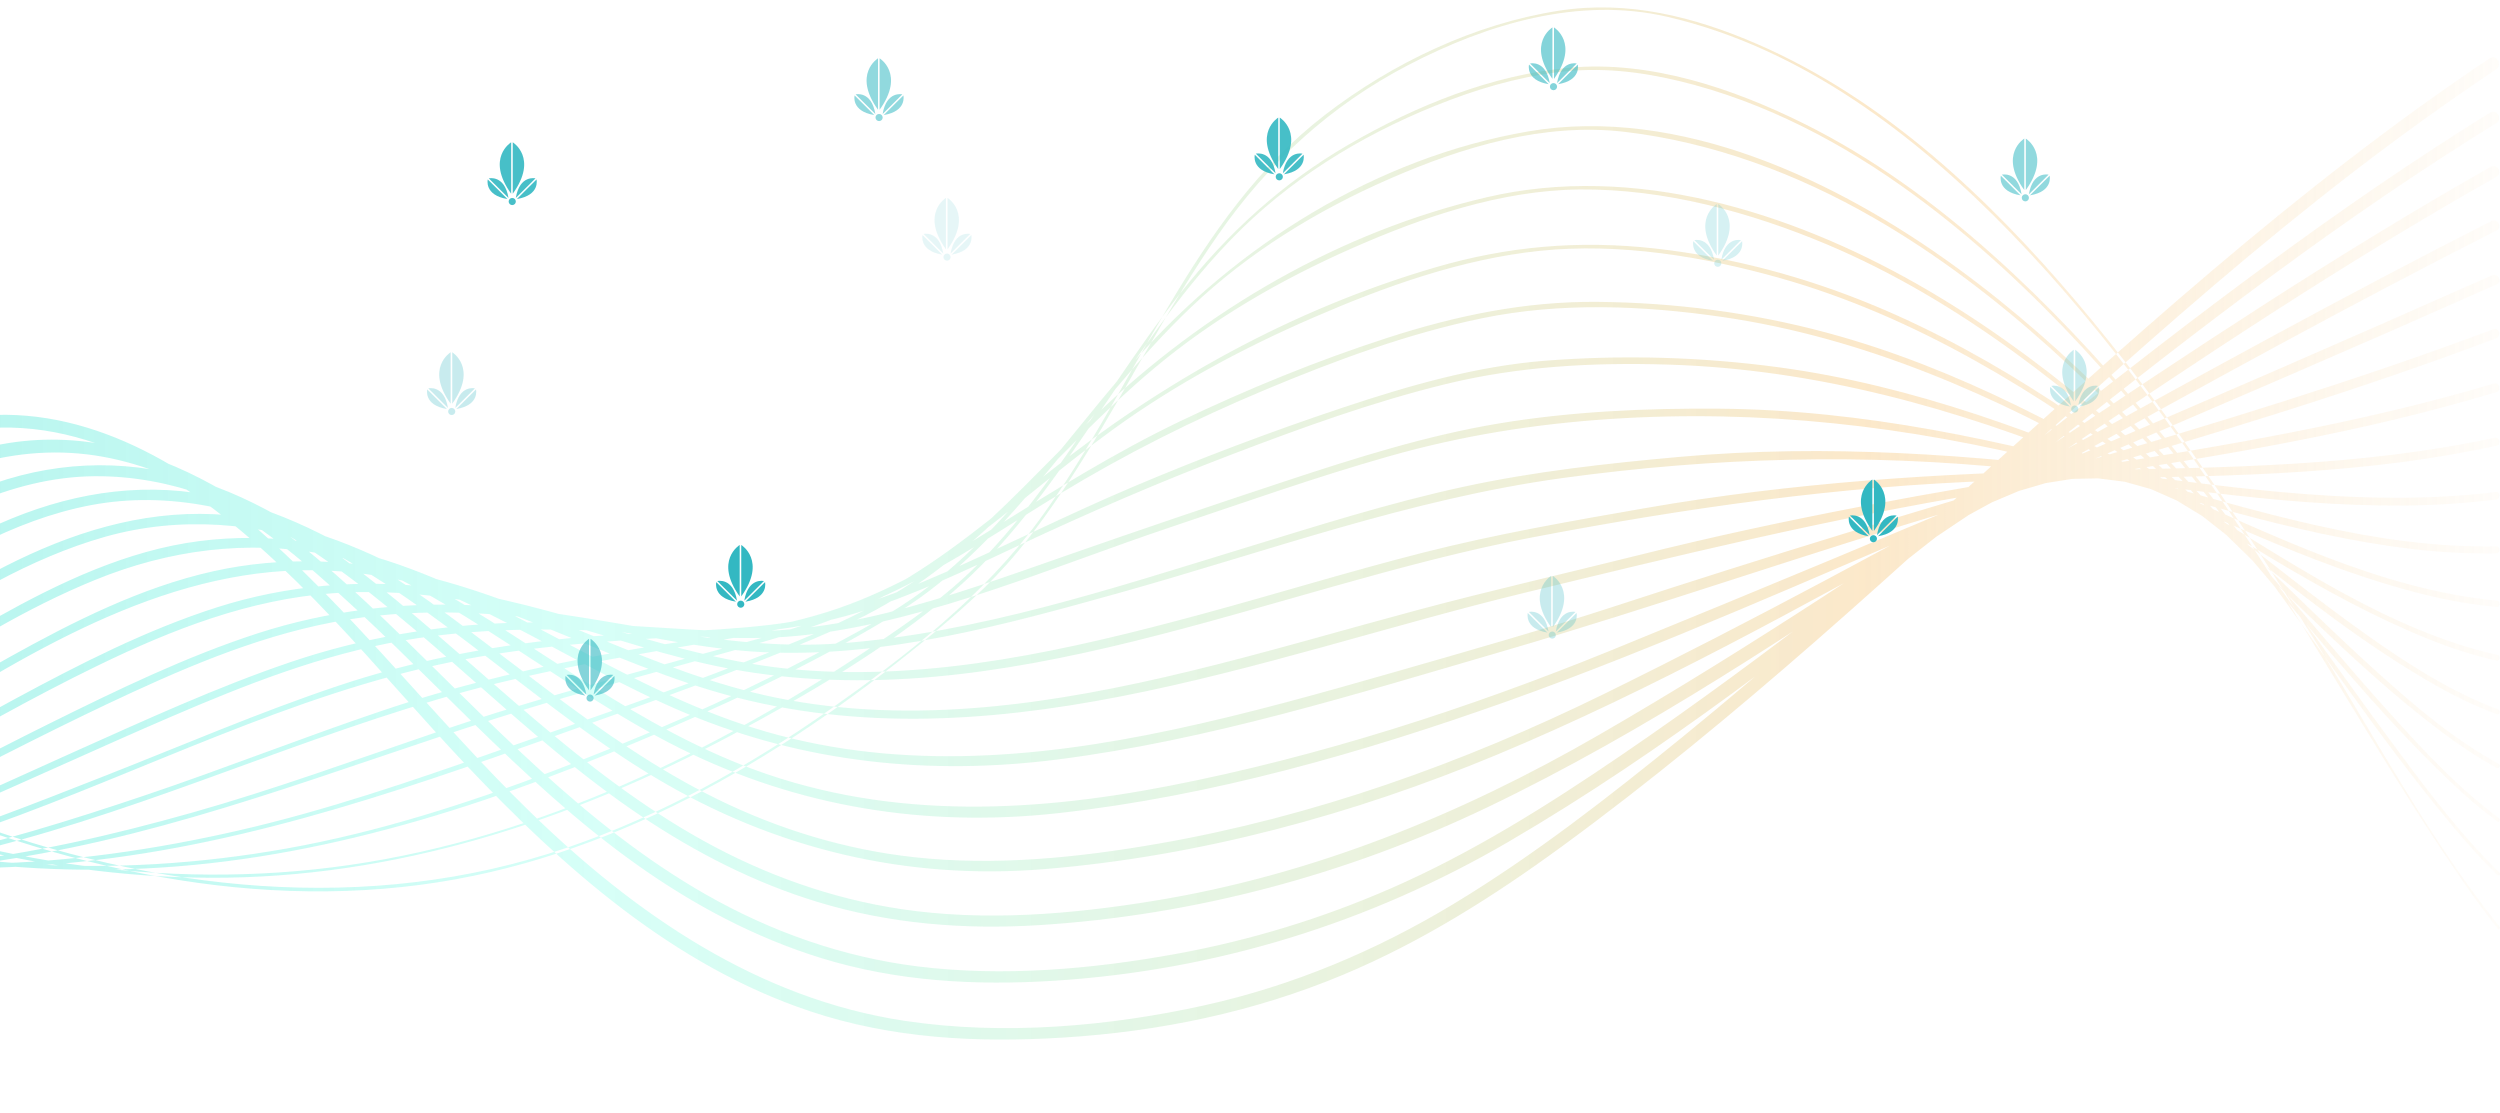 <svg width="2024" height="901" viewBox="0 0 2024 901" fill="none" xmlns="http://www.w3.org/2000/svg">
<style>
  .leaf {
    animation: 5.5s opacity ease-in-out infinite;
    filter: url(#dropshadow);
  }
  @keyframes opacity {
    0% {opacity: 1}
    50% {opacity: 0}
    100% {opacity: 1}
  }
  #leaf0 {animation-delay: 0.5s}
  #leaf1 {animation-delay: 1s}
  #leaf2 {animation-delay: 1.5s}
  #leaf3 {animation-delay: 2s}
  #leaf4 {animation-delay: 2.5s}
  #leaf5 {animation-delay: 3s}
  #leaf6 {animation-delay: 3.5s}
  #leaf7 {animation-delay: 4s}
  #leaf8 {animation-delay: 4.5s}
  #leaf9 {animation-delay: 5s}
  #leaf10 {animation-delay: 2s}
  #leaf11 {animation-delay: 2.5s}
  #leaf12 {animation-delay: 1s}
</style>
<path opacity="0.6" d="M2023.81 750.449C2024.64 751.473 2023.19 752.937 2022.35 751.906C2012.35 739.475 2002.98 726.555 1993.92 713.423C1938.76 633.412 1891.25 548.253 1838.89 466.421C1776.27 368.495 1709.02 272.266 1627.93 188.571C1551.43 109.612 1459.03 38.967 1350.06 13.644C1278.28 -3.035 1204.07 19.395 1140.25 52.608C1077.09 85.477 1026.9 131.636 986.317 189.891C946.322 247.293 914.973 310.069 878.194 369.478C861.743 396.059 844.213 422.055 824.305 446.19C801.579 473.74 775.088 496.844 747.511 519.377C629.651 615.709 493.099 696.456 339.814 716.426C179.506 737.317 17.762 693.494 -126.157 624.732C-190.842 593.808 -252.531 559.269 -304.558 509.399C-350.401 465.459 -388.451 414.496 -429.043 365.883C-470.446 316.288 -515.629 269.311 -571.731 236.249C-635.413 198.707 -712.372 175.927 -786.589 178.057C-845.282 179.748 -901.061 198.673 -951.514 228.154C-992.464 252.089 -1028.93 282.306 -1067.51 309.684C-1068.59 310.454 -1069.62 308.667 -1068.54 307.904C-1050.74 295.308 -1033.57 281.99 -1016.08 269.084C-975.635 239.232 -933.077 211.723 -885.468 194.729C-827.662 174.112 -765.787 171.116 -705.775 183.28C-637.262 197.161 -572.192 226.965 -518.13 271.359C-469.546 311.251 -430.342 360.695 -390.897 409.246C-349.501 460.209 -306.654 510.602 -253.603 549.93C-188.32 598.316 -109.616 633.412 -33.956 661.944C124.022 721.484 297.057 741.66 459.207 686.244C535.231 660.261 606.018 620.74 671.59 574.649C734.18 530.668 796.068 482.79 841.594 420.654C920.051 313.58 964.602 176.394 1072.6 93.112C1127.09 51.082 1193.99 19.224 1262.27 8.634C1317.96 -0.004 1371.69 13.534 1422.69 35.696C1525.24 80.213 1609.37 159.75 1680.84 243.994C1754.75 331.111 1817.48 427.051 1877.53 524.03C1924.55 599.959 1967.66 680.671 2023.79 750.449H2023.81ZM2023.69 706.551C1993.73 677.482 1968.26 643.892 1943.39 610.494C1911.19 567.255 1880.23 523.109 1848.45 479.561C1777.56 382.397 1702.93 286.333 1612.89 205.971C1566.58 164.643 1516 127.63 1460.27 99.991C1402.73 71.479 1335.99 48.904 1271 54.8C1208.09 60.504 1146.62 85.401 1092.33 116.786C1038.67 147.799 994.178 188.379 955.916 237.005C918.12 285.055 886.269 337.385 850.239 386.726C831.685 412.153 811.928 436.844 789.546 459.041C765.254 483.134 737.32 502.596 709.035 521.679C581.761 607.58 436.619 677.984 283.478 700.242C132.372 722.233 -23.497 697.04 -163.155 636.593C-225.627 609.552 -283.688 576.607 -333.056 529.266C-374.514 489.504 -409.334 443.723 -445.694 399.426C-481.098 356.29 -518.66 314.439 -564.213 281.728C-617.299 243.616 -681.338 218.1 -746.03 208.926C-798.36 201.398 -851.74 206.954 -901.398 225.096C-944.003 240.696 -982.589 264.631 -1019.88 290.112C-1035.95 301.108 -1051.85 312.33 -1068.23 322.844C-1069.61 323.737 -1068.34 325.971 -1066.94 325.07C-1031.33 302.214 -997.659 276.506 -960.743 255.663C-915.306 230.037 -865.753 212.259 -813.417 208.782C-745.625 204.281 -676.597 222.615 -616.337 253.024C-562.736 280.065 -517.945 320.164 -478.383 364.825C-402.352 450.643 -339.667 547.731 -236.251 603.883C-112.138 671.277 28.489 709.98 169.968 710.633C319.301 711.32 462.024 664.652 592.817 594.873C654.259 562.094 717.584 525.177 770.745 479.863C814.725 442.349 848.679 394.65 881.108 347.233C917.206 294.435 952.005 240.029 996.645 193.876C1042.78 146.13 1100.35 110.519 1161.74 85.711C1193.8 72.743 1227.45 62.6 1261.85 58.367C1295.11 54.244 1327.25 57.803 1359.73 65.658C1428.87 82.371 1492.82 116.167 1549.93 158.059C1649.17 230.862 1729.97 326.486 1803.98 424.007C1865.26 504.774 1920.46 590.62 1985.4 668.548C1996.93 682.389 2008.92 695.851 2021.85 708.406C2023.05 709.561 2024.87 707.719 2023.68 706.585L2023.69 706.551ZM2023.26 662.405C1990.07 637.851 1961.59 607.174 1934.08 576.58C1899.37 537.966 1866.18 498.005 1832.29 458.683C1756.86 371.189 1677.93 284.917 1584.17 216.616C1487.53 146.226 1360.14 85.36 1237.7 106.32C1114.49 127.396 1001.75 198.137 919.817 290.71C880.764 334.836 846.034 382.686 805.599 425.595C784.984 447.503 762.684 468.057 737.801 485.093C711 503.448 681.589 518.546 652.809 533.52C586.248 568.162 517.302 598.007 447.112 624.457C377.328 650.75 306.389 673.62 232.873 686.814C91.772 712.145 -57.032 705.149 -191.935 654.516C-252.407 631.838 -308.757 601.244 -356.4 557.283C-396.436 520.353 -429.84 477.162 -463.959 434.906C-498.078 392.65 -533.661 350.902 -576.913 317.511C-625.813 279.749 -684.479 253.539 -745.068 241.527C-796.12 231.398 -848.649 233.459 -898.45 248.743C-941.743 262.033 -981.222 284.333 -1019.5 308.11C-1035.6 318.116 -1051.58 328.342 -1068.03 337.77C-1069.76 338.76 -1068.2 341.433 -1066.47 340.443C-1030.73 319.971 -996.972 296.29 -960.249 277.537C-914.276 254.069 -864.592 238.943 -812.695 238.215C-746.457 237.28 -679.036 258.24 -621.903 291.033C-572.666 319.291 -531.881 358.998 -495.233 401.886C-460.07 443.029 -428.095 486.859 -391.309 526.613C-352.985 568.031 -309.685 602.893 -259.197 628.381C-139.522 688.855 -3.266 710.846 129.898 702.414C273.335 693.322 410.018 646.51 541.086 589.898C604.534 562.492 667.762 532.242 726.703 495.985C774.119 466.82 811.97 425.203 847.271 382.747C885.19 337.165 921.199 289.762 964.244 248.743C1010.93 204.281 1066.11 170.511 1125.05 144.748C1184.23 118.868 1250.18 99.029 1315.4 106.753C1386.68 115.192 1454.9 140.659 1516.88 176.339C1619.89 235.61 1705.68 320.844 1784.45 408.737C1850.87 482.845 1911.23 563.709 1983.41 632.443C1995.5 644.097 2008.31 654.989 2021.75 665.057C2023.35 666.239 2024.89 663.559 2023.31 662.384L2023.26 662.405ZM2023.09 618.465C1986.86 598.777 1955.06 571.687 1924.59 544.171C1887.48 510.663 1852.04 475.341 1816.01 440.665C1734.92 362.578 1650.43 285.852 1552.04 229.934C1448.58 171.13 1322.52 131.953 1203.83 159.667C1084.84 187.458 975.555 251.141 887.911 335.296C848.102 373.518 811.083 414.915 768.285 449.922C719.185 490.089 661.64 513.069 603.029 535.898C536.372 561.881 468.56 584.909 401.029 608.597C332.269 632.711 263.44 656.302 192.308 672.555C58.883 703.039 -84.76 713.196 -217.258 672.83C-276.212 654.873 -331.496 627.103 -377.991 586.366C-417.773 551.511 -450.607 509.873 -483.503 468.71C-516.041 427.986 -549.253 387.359 -589.509 353.947C-634.176 316.838 -687.2 290.092 -743.44 275.393C-794.374 262.061 -847.577 260.892 -898.676 273.956C-940.856 284.738 -979.765 304.386 -1017.6 325.428C-1034.27 334.691 -1050.81 344.175 -1067.84 352.737C-1069.9 353.782 -1068.1 356.86 -1066.02 355.857C-1029.6 337.543 -995.179 315.58 -957.947 298.86C-911.087 277.818 -860.84 265.833 -809.259 268.548C-745.549 271.895 -681.441 295.15 -628.205 329.819C-583.269 359.053 -546.223 398.003 -512.2 439.05C-479.091 478.99 -448.291 520.944 -412.337 558.452C-374.748 597.622 -331.812 629.618 -282.286 652.186C-166.089 705.149 -34.128 711.21 90.859 694.642C232.207 675.908 365.735 625.399 499.394 578.009C561.131 556.115 622.655 533.403 682.578 506.877C731.424 485.251 772.353 453.557 810.76 416.791C851.992 377.325 890.474 335.014 934.242 298.297C982.414 257.889 1036.79 226.532 1094.2 201.175C1151.83 175.714 1215.27 153.998 1278.92 153.393C1346.95 152.747 1416.97 171.673 1479.27 197.958C1586.89 243.355 1679.14 317.903 1764.18 396.622C1834.4 461.632 1899.42 534.152 1975.95 591.973C1990.38 602.859 2005.34 612.988 2021.22 621.619C2023.28 622.726 2025.08 619.613 2023.04 618.499L2023.09 618.465ZM2022.4 574.319C1983.43 559.744 1948.08 536.743 1914.34 512.732C1873.41 483.601 1834.26 452.031 1794.57 421.245C1708.33 354.325 1618.83 289.57 1517.45 247.43C1460.62 223.811 1400.71 207.937 1339.53 201.147C1278.34 194.357 1220.88 199.243 1161.73 216.568C1046.01 250.454 941.031 308.949 847.161 383.881C805.895 416.819 765.385 451.619 718.931 477.169C667.536 505.42 608.472 518.401 552.328 533.884C485.588 552.322 418.766 570.574 353.187 592.867C287.368 615.208 222.16 639.109 155.221 658.007C29.094 693.611 -108.455 719.333 -238.657 690.993C-296.161 678.465 -350.786 654.509 -396.711 617.393C-435.88 585.747 -467.979 546.769 -499.171 507.544C-530.995 467.535 -562.461 426.893 -600.49 392.478C-642.318 354.707 -691.763 326.351 -745.488 309.327C-794.45 293.734 -846.168 289.398 -896.732 299.183C-938.65 307.299 -977.745 324.555 -1015.9 343.164C-1033.04 351.535 -1050.08 360.118 -1067.59 367.67C-1070.02 368.722 -1067.92 372.274 -1065.53 371.23C-1027.8 354.95 -992.045 334.451 -953.521 319.882C-907.074 302.31 -857.953 294.112 -808.386 299.747C-746.298 306.805 -684.912 332.733 -634.747 369.677C-592.581 400.738 -558.104 440.39 -525.483 481.004C-494.168 520.016 -464.014 560.245 -427.964 595.079C-391.756 630.127 -350.009 657.746 -302.971 676.011C-188.815 720.35 -60.715 710.722 56.829 686.436C192.13 658.488 319.398 604.845 451.648 566.341C513.777 548.253 576.531 532.338 638.461 513.57C688.062 498.548 731.774 477.286 773.741 446.726C817.598 414.792 858.211 378.645 902.211 346.882C952.218 310.777 1006.26 281.893 1062.76 257.333C1121.14 231.961 1183.25 209.661 1246.93 203.044C1311.05 196.412 1378.87 207.62 1440.52 224.959C1551.84 256.268 1650.62 318.137 1742.59 386.678C1818.54 443.283 1890.23 508.87 1973.08 555.51C1988.55 564.327 2004.69 571.93 2021.34 578.25C2023.82 579.184 2024.9 575.199 2022.43 574.278L2022.4 574.319ZM2022.18 530.338C1933.34 510.244 1854.46 454.856 1777.54 408.607C1683.19 351.864 1585.86 298.036 1478.85 269.318C1418.29 253.058 1355.69 244.929 1293 244.393C1234.59 243.891 1178.85 255.539 1123.44 273.455C1066.11 292.009 1009.71 315.058 955.373 341.082C902.651 366.33 853.256 397.275 803.682 428.075C761.076 454.553 717.495 480.536 669.322 495.6C615.886 512.313 558.396 517.377 503.427 527.28C438.708 538.963 374.579 553.559 312.175 574.477C247.023 596.323 183.121 621.75 117.989 643.692C-1.335 683.887 -131.283 722.308 -258.537 707.355C-314.99 700.723 -368.934 681.282 -415.017 647.74C-455.355 618.376 -487.949 580.174 -518.838 541.368C-549.356 503.042 -578.837 463.666 -614.069 429.45C-651.961 392.518 -696.952 363.66 -746.319 344.621C-793.66 326.342 -844.388 318.556 -894.876 325.05C-937.228 330.499 -977.057 345.59 -1016.2 362.001C-1032.97 369.038 -1049.69 376.191 -1066.83 382.335C-1069.62 383.338 -1068.41 387.833 -1065.59 386.809C-1028.68 373.566 -993.433 356.036 -956.112 343.927C-908.84 328.61 -859.5 323.016 -810.29 331.455C-751.521 341.536 -694.498 368.509 -647.982 405.618C-609.726 436.143 -578.177 473.74 -547.906 511.935C-486.959 588.84 -425.848 665.346 -328.96 696.916C-217.237 733.338 -93.515 710.296 16.738 679.874C147.304 643.85 270.813 585.672 402.252 553.229C462.588 538.344 523.885 528.421 585.107 518.003C634.489 509.598 681.314 499.606 726.565 477.458C772.009 455.254 813.99 426.639 857.132 400.374C910.959 367.595 966.766 339.639 1024.9 315.333C1081.48 291.665 1139.66 270.115 1199.85 257.669C1263.47 244.523 1329.9 247.306 1393.9 256.556C1509.47 273.248 1615.87 320.418 1716.48 377.978C1798.87 425.107 1877.86 481.849 1966.29 517.481C1984.02 524.719 2002.3 530.519 2020.96 534.826C2023.87 535.513 2025.08 531.012 2022.2 530.352L2022.18 530.338ZM2021.25 486.281C1926.92 477.21 1838.93 432.446 1753.25 395.22C1652.54 351.487 1549.59 312.151 1440.12 297.369C1377.56 288.941 1314.28 287.144 1251.35 292.009C1195.09 296.38 1139.99 312.378 1086.7 330.149C1029.2 349.315 972.147 370.886 916.34 394.547C865.302 416.194 815.777 441.112 765.055 463.439C720.23 483.168 673.837 499.813 624.978 505.688C569.549 512.361 513.275 511.447 457.688 517.027C395.154 523.301 333.437 535.238 273.809 555.235C210.203 576.539 148.397 603.188 85.986 627.715C-27.222 672.197 -148.422 720.886 -271.917 721.36C-325.992 721.566 -378.802 709.987 -425.408 681.908C-467.265 656.687 -501.04 621.145 -531.709 583.562C-561.994 546.453 -589.908 507.358 -622.707 472.352C-658.359 434.295 -699.439 403.089 -746.993 381.352C-793.11 360.276 -843.069 348.635 -893.907 351.803C-935.07 354.38 -974.432 366.323 -1013.18 379.71C-1030.89 385.826 -1048.55 392.08 -1066.56 397.227C-1069.75 398.134 -1068.4 403.109 -1065.19 402.195C-1027.69 391.523 -991.66 376.267 -953.817 366.708C-905.713 354.565 -856.29 352.84 -807.988 365.011C-750.875 379.401 -697.577 409.129 -654.057 448.595C-618.144 481.148 -588.561 519.68 -558.798 557.716C-500.641 632.03 -435.743 701.905 -338.945 720.583C-227.936 741.99 -111.128 705.376 -7.479 668.473C116.099 624.492 235.787 562.458 364.897 536.042C425.816 523.576 487.691 518.972 549.675 515.735C598.672 513.179 646.315 510.608 693.546 496.205C738.997 482.337 782.042 461.652 824.957 441.524C881.204 415.135 937.952 390.582 995.999 368.399C1053.1 346.58 1110.84 325.538 1170.31 310.99C1229.62 296.476 1289.97 293.294 1350.86 295.184C1470.11 298.895 1583.39 330.341 1693.22 375.339C1782.06 411.761 1868.86 458.079 1962.5 481.272C1981.81 486.096 2001.45 489.496 2021.25 491.442C2024.55 491.759 2024.53 486.632 2021.25 486.288V486.281ZM2020.95 442.3C1922.32 444.197 1826.53 413.287 1732.49 387.324C1620.9 356.469 1508.42 331.819 1392.11 330.877C1332.83 330.396 1272.12 333.076 1213.57 342.821C1154.69 352.614 1097.32 370.838 1040.75 389.516C981.559 409.06 922.53 429.113 863.66 449.674C815.708 466.408 767.749 483.773 718.415 496.074C674.05 507.138 628.696 512.911 582.942 510.883C526.593 508.389 470.525 502.424 413.996 504.238C352.836 506.204 292.508 516.532 234.571 536.255C175.115 556.493 117.748 582.895 60.478 608.514C-47.659 656.893 -159.114 712.495 -277.476 730.149C-327.242 737.564 -379.476 736.918 -426.507 717.25C-471.532 698.414 -508.695 666.184 -540.581 629.831C-603.541 558.039 -652.593 474.372 -737.564 425.306C-783.881 398.553 -835.42 380.782 -889.207 379.483C-930.906 378.473 -971.498 387.668 -1011.53 398.402C-1029.72 403.281 -1047.87 408.318 -1066.32 412.146C-1069.88 412.895 -1068.38 418.331 -1064.81 417.644C-1026.04 409.535 -988.465 396.519 -949.364 389.846C-899.199 381.284 -848.635 384.802 -800.6 402.003C-746.312 421.43 -698.443 454.052 -658.558 495.387C-625.573 529.541 -597.996 568.23 -568.433 605.216C-511.527 676.424 -442.443 735.434 -347.405 739.908C-239.454 744.993 -131.929 698.675 -34.891 656.914C23.115 631.941 80.386 605.284 138.398 580.311C199.332 554.081 261.014 529.788 326.689 518.532C385.966 508.375 446.033 508.224 505.908 511.66C555.764 514.505 605.207 519.858 655.029 513.777C755.998 501.455 852.253 458.8 947.972 426.728C1006.59 407.088 1064.9 386.335 1124.39 369.45C1183.49 352.675 1242.37 343.261 1303.65 339.213C1425.62 331.2 1544.65 344.814 1662.95 374.652C1759.37 398.965 1854.58 432.954 1953.74 444.582C1976.03 447.238 1998.48 448.372 2020.92 447.977C2024.57 447.901 2024.58 442.232 2020.92 442.307L2020.95 442.3ZM2020.66 398.319C1918.74 410.792 1816.56 395.742 1715.44 383.002C1596.99 368.076 1479.05 359.197 1359.78 369.89C1301.37 375.126 1242.17 381.655 1184.83 394.1C1124.52 407.157 1065.56 425.972 1006.59 443.998C900.624 476.393 790.811 512.759 679.617 520.917C578.977 528.311 483.41 494.645 383.574 490.047C324.387 487.299 265.123 494.473 208.698 512.725C150.486 531.596 94.961 558.61 40.212 585.699C-63.677 637.102 -166.213 696.895 -277.675 730.699C-323.669 744.642 -373.195 754.373 -421.257 746.505C-468.33 738.829 -509.905 712.351 -543.735 679.612C-611.142 614.328 -654.256 528.132 -730.967 471.74C-774.37 439.84 -825.676 416.537 -879.284 409.267C-921.202 403.583 -962.874 408.689 -1004.16 416.29C-1024.47 420.028 -1044.7 424.165 -1065.2 426.873C-1069.09 427.388 -1069.13 433.58 -1065.2 433.058C-1024.37 427.663 -984.362 417.025 -943.227 413.885C-890.748 409.807 -838.137 419.881 -790.877 443.056C-741.021 467.28 -699.439 502.493 -663.492 544.343C-633.036 579.817 -606.668 618.561 -576.177 654.014C-547.102 687.818 -513.588 718.171 -472.776 737.035C-434.595 754.682 -392.959 758.277 -351.514 753.246C-246.621 740.505 -147.789 687.447 -54.799 640.545C-1.019 613.428 52.472 585.672 107.186 560.458C166.972 532.901 228.187 508.43 293.862 499.812C353.977 491.93 414.271 496.576 473.851 506.451C521.604 514.367 568.766 525.583 617.254 527.954C715.522 532.764 812.237 506.279 905.977 480.069C1025.38 446.685 1141.85 403.899 1265.17 387.008C1388 370.178 1509.68 366.852 1633.08 379.573C1737.53 390.334 1841.81 410.284 1947.13 409.294C1971.71 409.072 1996.26 407.466 2020.66 404.484C2024.55 404.009 2024.6 397.818 2020.66 398.299V398.319ZM2019.46 354.469C1911.57 377.669 1801.19 378.521 1691.34 380.645C1570.54 382.954 1450.99 390.623 1331.82 411.404C1271.44 421.939 1210.75 432.453 1151.33 447.613C1091.44 462.882 1032.37 481.121 972.717 497.263C867.014 525.864 756.115 551.463 645.882 542.185C544.336 533.644 451.49 487.436 350.582 475.595C291.807 468.723 232.159 473.664 175.727 491.683C118.607 509.914 64.621 537.561 11.989 565.949C-87.797 619.764 -183.523 682.602 -287.805 727.696C-330.761 746.25 -376.803 762.544 -423.951 764.805C-468.261 766.942 -508.798 752.518 -544.354 726.322C-621.683 669.339 -662.509 576.422 -735.09 514.065C-774.831 479.918 -822.652 453.296 -873.772 441.015C-916.543 430.707 -960.111 432.082 -1003.56 436.356C-1023.97 438.37 -1044.35 440.713 -1064.85 441.812C-1069.14 442.046 -1069.17 448.746 -1064.85 448.513C-1022.35 446.238 -980.198 438.734 -937.53 439.682C-881.868 440.926 -829.559 458.237 -782.404 487.608C-737.448 515.618 -701.535 553.895 -669.058 595.293C-640.684 631.453 -614.612 669.799 -582.039 702.434C-552.985 731.531 -517.134 756.985 -476.672 766.887C-438.457 776.24 -398.181 771.01 -360.695 760.888C-258.723 733.338 -165.931 674.259 -75.064 622.327C-24.432 593.382 26.359 564.547 78.826 539.024C139.299 509.612 201.833 485.182 269.466 480.282C329.005 475.973 387.732 485.972 444.989 501.689C493.429 514.986 540.763 532.022 590.24 541.299C812.004 582.882 1026.46 475.925 1240.03 435.167C1364.73 411.369 1488.67 393.537 1615.7 389.228C1725.81 385.489 1836.61 388.444 1946.06 373.937C1971.3 370.589 1996.36 366.236 2021.25 360.881C2025.46 359.974 2023.67 353.514 2019.46 354.421V354.469ZM2019.1 310.488C1910.86 342.842 1799.5 361.128 1688.12 378.72C1566.33 397.962 1445.49 419.733 1325.81 449.654C1266.56 464.463 1206.93 478.028 1147.95 493.806C1086.55 510.224 1025.6 528.311 963.784 543.285C854.287 569.804 740.13 587.63 628.324 564.836C529.183 544.625 441.986 490.618 344.192 466.497C288.062 452.65 229.121 449.887 172.483 462.532C114.134 475.589 59.419 503.207 7.502 532.09C-91.453 587.149 -183.31 653.78 -281.482 710.11C-350.256 749.57 -444.195 803.185 -525.957 773.739C-619.525 740.066 -664.214 639.734 -727.868 570.924C-764.908 530.902 -809.816 497.936 -860.785 477.953C-905.012 460.614 -951.693 456.443 -998.8 456.649C-1020.71 456.725 -1042.62 457.336 -1064.53 456.759C-1069.18 456.635 -1069.18 463.851 -1064.53 463.975C-1017.65 465.219 -970.522 461.109 -923.951 468.407C-866.227 477.458 -812.372 504.554 -767.959 542.275C-694.807 604.453 -655.259 699.548 -576.39 755.184C-544.381 777.766 -507.912 790.967 -468.501 788.658C-428.837 786.328 -390.526 772.447 -354.613 756.249C-255.39 711.492 -166.082 646.359 -74.033 588.991C28.599 525.026 140.776 455.893 266.188 461.996C376.826 467.377 471.171 527.383 574.84 558.72C795.937 625.55 1020.57 531.754 1234.54 479.863C1357.72 449.99 1480 420.076 1605.16 399.357C1716.3 380.954 1828.23 366.124 1937.9 339.859C1965.82 333.175 1993.53 325.719 2021.05 317.491C2025.49 316.164 2023.6 309.203 2019.13 310.536L2019.1 310.488ZM2018.73 266.507C1906.03 308.77 1790.83 343.618 1675.35 377.442C1552.89 413.314 1430.97 450.368 1309.68 490.061C1249.9 509.626 1189.55 526.744 1129.12 544.075C1069.72 561.111 1010.23 577.824 949.758 590.709C836.839 614.761 721.405 624.306 609.75 589.204C511.818 558.41 428.455 496.651 332.86 460.697C278.001 440.081 219.693 430.536 161.254 438.088C103.042 445.606 48.417 471.493 -2.297 499.881C-100.208 554.699 -188.842 624.265 -281.077 687.769C-322.308 716.158 -364.364 743.983 -409.238 766.331C-444.202 783.744 -483.187 799.516 -522.913 798.931C-619.649 797.516 -674.989 692.827 -727.277 626.828C-762.056 582.93 -802.641 544.364 -852.202 517.563C-895.797 493.971 -943.364 483.148 -992.334 478.159C-1016.25 475.726 -1040.24 474.187 -1064.14 471.596C-1069.08 471.06 -1069.04 478.798 -1064.14 479.327C-1014.21 484.742 -963.547 485.745 -915.018 499.977C-856.819 517.048 -805.315 551.971 -763.939 595.884C-701.068 662.625 -659.273 760.716 -569.622 796.897C-496.779 826.296 -416.426 782.088 -354.998 745.124C-260.07 688.003 -173.408 618.211 -80.994 557.263C-30.774 524.146 21.315 492.191 77.163 469.438C136.701 445.18 199.765 436.782 263.24 448.822C369.205 468.888 457.145 536.317 555.091 577.329C651.297 617.606 752.871 628.052 856.08 614.899C978.284 599.32 1097.47 561.984 1215.42 527.624C1341.02 491.03 1464.55 447.461 1590.1 410.483C1705.55 376.473 1821.47 343.742 1935.36 304.654C1963.97 294.827 1992.45 284.599 2020.79 273.97C2025.4 272.238 2023.41 264.761 2018.73 266.514V266.507ZM2017.35 222.959C1781.01 327.95 1543.02 429.276 1303.36 526.936C1188.64 573.625 1068.48 612.5 946.762 636.202C830.214 658.88 712.636 663.511 600.548 619.248C502.438 580.504 421.72 511.701 329.108 462.91C280.633 437.38 228.317 418.75 173.177 416.29C113.35 413.617 57.317 431.504 4.465 458.34C-96.016 509.358 -184.073 582.785 -272.198 652.131C-314.289 685.234 -356.476 718.391 -400.854 748.408C-436.155 772.282 -473.614 795.633 -514.502 808.614C-552.401 820.654 -587.289 818.331 -622.206 798.368C-666.11 773.264 -695.735 730.129 -724.776 690.078C-756.242 646.702 -788.973 604.439 -831.545 571.268C-877.085 535.781 -928.81 514.003 -984.912 501.634C-1010.7 495.95 -1036.78 491.676 -1062.7 486.694C-1067.89 485.69 -1070.11 493.641 -1064.89 494.645C-1009.56 505.283 -953.136 513.158 -901.666 537.409C-845.914 563.674 -800.305 605.284 -762.448 653.334C-711.822 717.58 -659.506 820.894 -565.725 824.86C-531.95 826.289 -498.662 813.383 -468.921 798.622C-426.535 777.587 -387.461 750.071 -349.528 721.972C-259.836 655.546 -175.373 582.085 -82.575 519.858C-30.809 485.148 24.496 451.825 84.866 434.645C145.449 417.465 209.2 422.784 267.948 444.314C370.339 481.842 453.393 557.448 550.418 605.772C646.466 653.602 750.184 670.136 856.706 658.323C980.799 644.579 1103.28 609.421 1220.65 567.612C1346.03 522.903 1468.13 467.555 1590.8 415.946C1705.33 367.76 1819.54 318.792 1933.42 269.043C1962.82 256.137 1992.2 243.165 2021.55 230.126C2026.36 227.975 2022.2 220.87 2017.39 223.007L2017.35 222.959ZM2016.92 179.019C1774.78 301.932 1541.97 442.465 1298.12 562.066C1184.17 617.95 1063.19 661.182 937.918 683.014C872.793 694.38 805.888 701.246 739.911 693.968C684.523 687.866 630.771 671.524 580.798 647.005C483.121 599.086 404.486 523.226 314.168 464.002C266.614 432.81 214.525 406.923 157.674 398.938C98.96 390.692 43.023 403.267 -10.104 428.419C-112.935 477.107 -201.06 555.552 -286.54 629.179C-361.107 693.432 -435.448 766.138 -523.504 811.892C-552.071 826.743 -586.437 840.315 -619.086 832.508C-669.725 820.379 -704.806 779.126 -734.176 738.939C-766.832 694.27 -797.233 647.884 -838.231 610.157C-879.655 572.044 -927.964 544.57 -980.954 525.995C-1007.7 516.628 -1035.04 509.11 -1062.32 501.524C-1067.77 500.012 -1070.08 508.458 -1064.65 509.969C-1008.84 525.5 -952.744 541.292 -902.957 571.818C-848.573 605.195 -807.053 652.269 -770.158 703.596C-725.387 765.87 -667.924 858.01 -577.813 841.256C-541.653 834.535 -508.18 814.93 -477.902 794.918C-437.915 768.488 -400.655 737.99 -364.035 707.156C-276.761 633.707 -193.089 555.187 -98.779 490.686C-46.717 455.069 10.485 421.032 73.191 409.04C136.9 396.856 201.854 412.297 258.732 441.531C357.001 492.02 435.774 572.848 530.304 629.453C626.765 687.213 733.595 712.873 845.862 703.61C971.295 693.26 1095.31 659.553 1211.35 611.256C1338.03 558.52 1459.15 490.398 1579.51 424.825C1696.52 361.08 1812.6 295.631 1930.49 233.528C1960.64 217.64 1990.92 201.979 2021.32 186.544C2026.35 183.988 2021.92 176.428 2016.9 178.985L2016.92 179.019ZM2016.49 135.079C1767.93 275.777 1541.91 452.169 1294.58 594.928C1182.32 659.738 1062.58 708.42 934.186 729.338C867.02 740.279 797.222 746.127 729.589 736.011C673.178 727.572 619.137 708.2 569.315 680.581C470.119 625.605 392.24 542.399 304.183 472.448C259.213 436.714 210.32 403.865 154.733 387.407C98.349 370.708 40.103 373.663 -14.563 395.062C-121.642 436.982 -211.829 520.958 -295.096 597.849C-372.192 669.043 -445.783 747.178 -531.854 807.81C-559.864 827.547 -592.134 848.355 -626.954 852.54C-672.831 858.038 -713.128 824.042 -740.451 791.084C-777.353 746.56 -805.466 695.562 -844.313 652.482C-883.311 609.188 -930.163 574.738 -982.52 549.346C-1008.3 536.846 -1034.97 526.325 -1061.87 516.477C-1067.48 514.416 -1069.9 523.349 -1064.33 525.411C-1006.24 546.68 -949.515 572.072 -901.088 611.249C-851.226 651.588 -815.128 703.005 -778.768 755.109C-752.03 793.379 -722.673 833.786 -678.383 852.753C-647.288 866.071 -618 863.748 -587.31 850.637C-550.312 834.879 -517.457 809.913 -486.43 784.72C-446.065 751.934 -408.022 716.35 -370.123 680.781C-286.911 602.687 -204.73 521.123 -109.678 457.233C-54.462 420.124 8.231 386.156 76.407 385.551C138.941 384.995 196.913 409.067 248.425 443.049C345.319 506.959 422.703 596.055 519.219 660.749C563.303 690.298 610.939 714.715 661.811 730.197C720.051 747.927 780.572 752.793 841.168 748.992C966.966 741.103 1090.62 708.042 1204.22 653.588C1333.64 591.561 1454.74 509.818 1573.93 430.329C1691.71 351.755 1808.03 270.898 1929.01 197.244C1959.46 178.703 1990.2 160.652 2021.23 143.092C2026.42 140.151 2021.75 132.138 2016.55 135.086L2016.49 135.079ZM2016.06 91.133C1767.49 245.066 1553.81 447.104 1312.55 611.435C1253.08 651.98 1191.96 690.463 1125.85 719.326C1070.36 743.56 1012.25 761.298 952.679 772.185C884.399 784.644 812.128 790.987 743.003 782.411C682.709 774.927 624.758 754.504 572.044 724.501C472.071 667.648 394.418 581.535 312.375 502.651C229.273 422.749 125.246 336.911 1.407 359.644C-62.502 371.367 -120.006 408.435 -170.948 447.049C-215.526 480.866 -257.053 518.518 -297.315 557.352C-376.899 634.051 -450.593 717.113 -533.228 790.603C-563.004 817.087 -594.773 844.026 -631.256 860.848C-669.051 878.276 -705.589 871.919 -738.458 845.654C-785.187 808.312 -812.812 749.783 -847.831 702.393C-883.462 654.186 -925.814 611.62 -975.759 578.25C-1002.56 560.383 -1030.98 545.264 -1060.28 531.905C-1065.97 529.314 -1070.96 537.746 -1065.22 540.364C-1005.82 567.454 -951.027 602.611 -905.26 649.485C-858.991 696.902 -827.098 753.982 -787.709 806.621C-761.3 841.916 -725.449 878.221 -678.645 881.444C-648.985 883.506 -619.897 867.782 -595.859 852.155C-558.956 828.172 -525.999 798.148 -494.154 767.918C-453.534 729.318 -414.619 688.958 -375.353 648.991C-293.33 565.468 -209.623 478.173 -109.293 416.372C-48.401 378.872 18.628 355.802 90.309 371.161C153.53 384.713 208.004 422.701 256.162 464.312C344.92 541.004 420.216 632.463 516.415 700.606C561.811 732.761 611.372 759.122 664.629 775.587C726.112 794.588 789.491 798.045 853.393 794.018C983.85 785.772 1108.23 747.412 1221.09 681.619C1346.74 608.377 1462.53 517.377 1576.53 427.512C1692.86 335.791 1807.83 242.07 1930.34 158.589C1960.14 138.284 1990.38 118.635 2021.05 99.64C2026.39 96.328 2021.49 87.855 2016.11 91.181L2016.06 91.133ZM2015.63 47.193C1858.2 152.452 1718.76 280.718 1578.88 407.686C1507.89 472.146 1436.48 536.227 1362.06 596.736C1302.96 644.84 1242.3 692.257 1176.98 731.723C1114.45 769.519 1046.98 797.935 975.548 813.816C897.607 831.141 812.327 838.404 733.004 826.571C613.433 808.703 513.832 739.784 428.957 657.1C350.617 580.82 283.959 492.349 200.5 421.389C132.317 363.389 45.524 319.429 -45.982 341.721C-93.714 353.349 -137.378 379.112 -176.823 407.631C-224.342 441.991 -267.656 481.849 -309.121 523.184C-394.422 608.184 -471.168 701.239 -556.056 786.596C-587.131 817.836 -619.711 849.771 -657.761 872.558C-689.165 891.388 -719.608 896.528 -752.978 878.145C-796.216 854.348 -822.096 805.989 -847.378 765.65C-881.936 710.488 -918.57 656.68 -967.024 612.61C-995.199 586.964 -1026.47 565.111 -1059.88 546.824C-1065.71 543.642 -1070.88 552.542 -1065.09 555.758C-997.302 592.867 -941.969 645.259 -897.412 708.083C-865.114 753.645 -839.688 804.573 -803.823 847.524C-779.806 876.269 -743.701 904.19 -703.899 900.693C-671.312 897.834 -641.763 876.063 -617.052 856.402C-577.373 824.839 -542.031 787.854 -507.41 750.944C-465.787 706.564 -425.366 661.079 -384.059 616.403C-304.304 530.132 -219.972 437.882 -115.711 380.878C-74.384 358.283 -29.551 343.405 17.995 346.58C64.993 349.72 108.911 368.364 147.813 394.203C237.354 453.674 304.664 542.605 377.864 619.867C456.657 703.019 545.154 781.648 655.654 818.647C722.181 840.927 791.271 844.335 860.863 840.013C938.557 835.202 1015.27 819.328 1087.21 789.242C1150.69 762.702 1208.93 725.937 1264.33 685.426C1335.61 633.309 1403.72 576.917 1470.18 518.827C1614.79 392.382 1752.05 257.292 1904.39 139.924C1942.28 110.732 1981.09 82.811 2020.83 56.161C2026.33 52.491 2021.17 43.557 2015.63 47.227V47.193Z" fill="url(#paint0_linear_905_389)"/>
<g opacity="0.9" filter="url(#filter0_d_905_389)">
<g filter="url(#filter1_d_905_389)" class="leaf" id="leaf0">
<path d="M402.006 153.848C403.609 153.848 404.907 152.553 404.907 150.956C404.907 149.359 403.609 148.064 402.006 148.064C400.404 148.064 399.105 149.359 399.105 150.956C399.105 152.553 400.404 153.848 402.006 153.848Z" fill="#33B8C2"/>
<path d="M401.147 103C401.147 103 380.302 115.693 401.147 144.679Z" fill="#33B8C2"/>
<path d="M402.415 103C402.415 103 423.259 115.693 402.415 144.679Z" fill="#33B8C2"/>
<path d="M420.809 132.211C420.809 132.211 408.023 129.126 404.886 148.096Z" fill="#33B8C2"/>
<path d="M421.68 133.068C421.68 133.068 424.764 145.825 405.746 148.953Z" fill="#33B8C2"/>
<path d="M383.042 132.211C383.042 132.211 395.839 129.126 398.976 148.096Z" fill="#33B8C2"/>
<path d="M382.183 133.068C382.183 133.068 379.088 145.825 398.117 148.953Z" fill="#33B8C2"/>
</g>
</g>
<g opacity="0.9" filter="url(#filter2_d_905_389)">
<g filter="url(#filter3_d_905_389)" class="leaf" id="leaf1">
<path d="M1023.01 133.848C1024.61 133.848 1025.91 132.553 1025.91 130.956C1025.91 129.359 1024.61 128.064 1023.01 128.064C1021.4 128.064 1020.11 129.359 1020.11 130.956C1020.11 132.553 1021.4 133.848 1023.01 133.848Z" fill="#33B8C2"/>
<path d="M1022.15 83C1022.15 83 1001.3 95.693 1022.15 124.679Z" fill="#33B8C2"/>
<path d="M1023.41 83C1023.41 83 1044.26 95.693 1023.41 124.679Z" fill="#33B8C2"/>
<path d="M1041.81 112.211C1041.81 112.211 1029.02 109.126 1025.89 128.096Z" fill="#33B8C2"/>
<path d="M1042.68 113.068C1042.68 113.068 1045.76 125.825 1026.75 128.953Z" fill="#33B8C2"/>
<path d="M1004.04 112.211C1004.04 112.211 1016.84 109.126 1019.98 128.096Z" fill="#33B8C2"/>
<path d="M1003.18 113.068C1003.18 113.068 1000.09 125.825 1019.12 128.953Z" fill="#33B8C2"/>
</g>
</g>
<g filter="url(#filter4_d_905_389)">
<g filter="url(#filter5_d_905_389)" class="leaf" id="leaf2">
<path d="M587.006 479.848C588.609 479.848 589.907 478.553 589.907 476.956C589.907 475.359 588.609 474.064 587.006 474.064C585.404 474.064 584.105 475.359 584.105 476.956C584.105 478.553 585.404 479.848 587.006 479.848Z" fill="#33B8C2"/>
<path d="M586.147 429C586.147 429 565.302 441.693 586.147 470.679Z" fill="#33B8C2"/>
<path d="M587.415 429C587.415 429 608.259 441.693 587.415 470.679Z" fill="#33B8C2"/>
<path d="M605.809 458.211C605.809 458.211 593.023 455.126 589.886 474.096Z" fill="#33B8C2"/>
<path d="M606.68 459.067C606.68 459.067 609.764 471.825 590.746 474.953Z" fill="#33B8C2"/>
<path d="M568.042 458.211C568.042 458.211 580.839 455.126 583.976 474.096Z" fill="#33B8C2"/>
<path d="M567.183 459.067C567.183 459.067 564.088 471.825 583.117 474.953Z" fill="#33B8C2"/>
</g>
</g>
<g filter="url(#filter6_d_905_389)">
<g filter="url(#filter7_d_905_389)" class="leaf" id="leaf3">
<path d="M1504.01 426.848C1505.61 426.848 1506.91 425.553 1506.91 423.956C1506.91 422.359 1505.61 421.064 1504.01 421.064C1502.4 421.064 1501.11 422.359 1501.11 423.956C1501.11 425.553 1502.4 426.848 1504.01 426.848Z" fill="#33B8C2"/>
<path d="M1503.15 376C1503.15 376 1482.3 388.693 1503.15 417.679Z" fill="#33B8C2"/>
<path d="M1504.41 376C1504.41 376 1525.26 388.693 1504.41 417.679Z" fill="#33B8C2"/>
<path d="M1522.81 405.211C1522.81 405.211 1510.02 402.126 1506.89 421.096Z" fill="#33B8C2"/>
<path d="M1523.68 406.067C1523.68 406.067 1526.76 418.825 1507.75 421.953Z" fill="#33B8C2"/>
<path d="M1485.04 405.211C1485.04 405.211 1497.84 402.126 1500.98 421.096Z" fill="#33B8C2"/>
<path d="M1484.18 406.067C1484.18 406.067 1481.09 418.825 1500.12 421.953Z" fill="#33B8C2"/>
</g>
</g>
<g opacity="0.2" filter="url(#filter8_d_905_389)">
<g filter="url(#filter9_d_905_389)" class="leaf" id="leaf4">
<path d="M1378.01 203.848C1379.61 203.848 1380.91 202.553 1380.91 200.956C1380.91 199.359 1379.61 198.064 1378.01 198.064C1376.4 198.064 1375.11 199.359 1375.11 200.956C1375.11 202.553 1376.4 203.848 1378.01 203.848Z" fill="#33B8C2"/>
<path d="M1377.15 153C1377.15 153 1356.3 165.693 1377.15 194.679Z" fill="#33B8C2"/>
<path d="M1378.41 153C1378.41 153 1399.26 165.693 1378.41 194.679Z" fill="#33B8C2"/>
<path d="M1396.81 182.211C1396.81 182.211 1384.02 179.126 1380.89 198.096Z" fill="#33B8C2"/>
<path d="M1397.68 183.068C1397.68 183.068 1400.76 195.825 1381.75 198.953Z" fill="#33B8C2"/>
<path d="M1359.04 182.211C1359.04 182.211 1371.84 179.126 1374.98 198.096Z" fill="#33B8C2"/>
<path d="M1358.18 183.068C1358.18 183.068 1355.09 195.825 1374.12 198.953Z" fill="#33B8C2"/>
</g>
</g>
<g filter="url(#filter10_d_905_389)">
<g filter="url(#filter11_d_905_389)" class="leaf" id="leaf5">
<path d="M465.006 555.848C466.608 555.848 467.907 554.553 467.907 552.956C467.907 551.359 466.608 550.064 465.006 550.064C463.404 550.064 462.105 551.359 462.105 552.956C462.105 554.553 463.404 555.848 465.006 555.848Z" fill="#33B8C2" fill-opacity="0.6"/>
<path d="M464.147 505C464.147 505 443.302 517.693 464.147 546.679Z" fill="#33B8C2" fill-opacity="0.6"/>
<path d="M465.415 505C465.415 505 486.259 517.693 465.415 546.679Z" fill="#33B8C2" fill-opacity="0.6"/>
<path d="M483.809 534.211C483.809 534.211 471.023 531.126 467.886 550.096Z" fill="#33B8C2" fill-opacity="0.6"/>
<path d="M484.68 535.067C484.68 535.067 487.763 547.825 468.745 550.953Z" fill="#33B8C2" fill-opacity="0.6"/>
<path d="M446.042 534.211C446.042 534.211 458.839 531.126 461.976 550.096Z" fill="#33B8C2" fill-opacity="0.6"/>
<path d="M445.183 535.067C445.183 535.067 442.088 547.825 461.117 550.953Z" fill="#33B8C2" fill-opacity="0.6"/>
</g>
</g>
<g filter="url(#filter12_d_905_389)">
<g filter="url(#filter13_d_905_389)" class="leaf" id="leaf6">
<path d="M1245.01 60.848C1246.61 60.848 1247.91 59.553 1247.91 57.956C1247.91 56.359 1246.61 55.064 1245.01 55.064C1243.4 55.064 1242.11 56.359 1242.11 57.956C1242.11 59.553 1243.4 60.848 1245.01 60.848Z" fill="#33B8C2" fill-opacity="0.6"/>
<path d="M1244.15 10C1244.15 10 1223.3 22.693 1244.15 51.679Z" fill="#33B8C2" fill-opacity="0.6"/>
<path d="M1245.41 10C1245.41 10 1266.26 22.693 1245.41 51.679Z" fill="#33B8C2" fill-opacity="0.6"/>
<path d="M1263.81 39.211C1263.81 39.211 1251.02 36.126 1247.89 55.096Z" fill="#33B8C2" fill-opacity="0.6"/>
<path d="M1264.68 40.068C1264.68 40.068 1267.76 52.825 1248.75 55.953Z" fill="#33B8C2" fill-opacity="0.6"/>
<path d="M1226.04 39.211C1226.04 39.211 1238.84 36.126 1241.98 55.096Z" fill="#33B8C2" fill-opacity="0.6"/>
<path d="M1225.18 40.068C1225.18 40.068 1222.09 52.825 1241.12 55.953Z" fill="#33B8C2" fill-opacity="0.6"/>
</g>
</g>
<g opacity="0.2" filter="url(#filter14_d_905_389)">
<g filter="url(#filter15_d_905_389)" class="leaf" id="leaf7">
<path d="M754.006 198.848C755.608 198.848 756.907 197.553 756.907 195.956C756.907 194.359 755.608 193.064 754.006 193.064C752.404 193.064 751.105 194.359 751.105 195.956C751.105 197.553 752.404 198.848 754.006 198.848Z" fill="#33B8C2" fill-opacity="0.6"/>
<path d="M753.147 148C753.147 148 732.302 160.693 753.147 189.679Z" fill="#33B8C2" fill-opacity="0.6"/>
<path d="M754.415 148C754.415 148 775.259 160.693 754.415 189.679Z" fill="#33B8C2" fill-opacity="0.6"/>
<path d="M772.809 177.211C772.809 177.211 760.023 174.126 756.886 193.096Z" fill="#33B8C2" fill-opacity="0.6"/>
<path d="M773.68 178.068C773.68 178.068 776.763 190.825 757.745 193.953Z" fill="#33B8C2" fill-opacity="0.6"/>
<path d="M735.042 177.211C735.042 177.211 747.839 174.126 750.976 193.096Z" fill="#33B8C2" fill-opacity="0.6"/>
<path d="M734.183 178.068C734.183 178.068 731.088 190.825 750.117 193.953Z" fill="#33B8C2" fill-opacity="0.6"/>
</g>
</g>
<g opacity="0.3" filter="url(#filter16_d_905_389)">
<g filter="url(#filter17_d_905_389)" class="leaf" id="leaf8">
<path d="M353.006 323.848C354.608 323.848 355.907 322.553 355.907 320.956C355.907 319.359 354.608 318.064 353.006 318.064C351.404 318.064 350.105 319.359 350.105 320.956C350.105 322.553 351.404 323.848 353.006 323.848Z" fill="#33B8C2" fill-opacity="0.9"/>
<path d="M352.147 273C352.147 273 331.302 285.693 352.147 314.679Z" fill="#33B8C2" fill-opacity="0.9"/>
<path d="M353.415 273C353.415 273 374.259 285.693 353.415 314.679Z" fill="#33B8C2" fill-opacity="0.9"/>
<path d="M371.809 302.211C371.809 302.211 359.023 299.126 355.886 318.096Z" fill="#33B8C2" fill-opacity="0.9"/>
<path d="M372.68 303.067C372.68 303.067 375.763 315.825 356.745 318.953Z" fill="#33B8C2" fill-opacity="0.9"/>
<path d="M334.042 302.211C334.042 302.211 346.839 299.126 349.976 318.096Z" fill="#33B8C2" fill-opacity="0.9"/>
<path d="M333.183 303.067C333.183 303.067 330.088 315.825 349.117 318.953Z" fill="#33B8C2" fill-opacity="0.9"/>
</g>
</g>
<g opacity="0.3" filter="url(#filter18_d_905_389)">
<g filter="url(#filter19_d_905_389)" class="leaf" id="leaf9">
<path d="M1244.01 504.848C1245.61 504.848 1246.91 503.553 1246.91 501.956C1246.91 500.359 1245.61 499.064 1244.01 499.064C1242.4 499.064 1241.11 500.359 1241.11 501.956C1241.11 503.553 1242.4 504.848 1244.01 504.848Z" fill="#33B8C2" fill-opacity="0.9"/>
<path d="M1243.15 454C1243.15 454 1222.3 466.693 1243.15 495.679Z" fill="#33B8C2" fill-opacity="0.9"/>
<path d="M1244.41 454C1244.41 454 1265.26 466.693 1244.41 495.679Z" fill="#33B8C2" fill-opacity="0.9"/>
<path d="M1262.81 483.211C1262.81 483.211 1250.02 480.126 1246.89 499.096Z" fill="#33B8C2" fill-opacity="0.9"/>
<path d="M1263.68 484.067C1263.68 484.067 1266.76 496.825 1247.75 499.953Z" fill="#33B8C2" fill-opacity="0.9"/>
<path d="M1225.04 483.211C1225.04 483.211 1237.84 480.126 1240.98 499.096Z" fill="#33B8C2" fill-opacity="0.9"/>
<path d="M1224.18 484.067C1224.18 484.067 1221.09 496.825 1240.12 499.953Z" fill="#33B8C2" fill-opacity="0.9"/>
</g>
</g>
<g opacity="0.3" filter="url(#filter20_d_905_389)">
<g filter="url(#filter21_d_905_389)" class="leaf" id="leaf10">
<path d="M1667.01 321.848C1668.61 321.848 1669.91 320.553 1669.91 318.956C1669.91 317.359 1668.61 316.064 1667.01 316.064C1665.4 316.064 1664.11 317.359 1664.11 318.956C1664.11 320.553 1665.4 321.848 1667.01 321.848Z" fill="#33B8C2" fill-opacity="0.9"/>
<path d="M1666.15 271C1666.15 271 1645.3 283.693 1666.15 312.679Z" fill="#33B8C2" fill-opacity="0.9"/>
<path d="M1667.41 271C1667.41 271 1688.26 283.693 1667.41 312.679Z" fill="#33B8C2" fill-opacity="0.9"/>
<path d="M1685.81 300.211C1685.81 300.211 1673.02 297.126 1669.89 316.096Z" fill="#33B8C2" fill-opacity="0.9"/>
<path d="M1686.68 301.067C1686.68 301.067 1689.76 313.825 1670.75 316.953Z" fill="#33B8C2" fill-opacity="0.9"/>
<path d="M1648.04 300.211C1648.04 300.211 1660.84 297.126 1663.98 316.096Z" fill="#33B8C2" fill-opacity="0.9"/>
<path d="M1647.18 301.067C1647.18 301.067 1644.09 313.825 1663.12 316.953Z" fill="#33B8C2" fill-opacity="0.9"/>
</g>
</g>
<g opacity="0.6" filter="url(#filter22_d_905_389)">
<g filter="url(#filter23_d_905_389)" class="leaf" id="leaf11">
<path d="M699.006 85.848C700.608 85.848 701.907 84.553 701.907 82.956C701.907 81.359 700.608 80.064 699.006 80.064C697.404 80.064 696.105 81.359 696.105 82.956C696.105 84.553 697.404 85.848 699.006 85.848Z" fill="#33B8C2" fill-opacity="0.9"/>
<path d="M698.147 35C698.147 35 677.302 47.693 698.147 76.679Z" fill="#33B8C2" fill-opacity="0.9"/>
<path d="M699.415 35C699.415 35 720.259 47.693 699.415 76.679Z" fill="#33B8C2" fill-opacity="0.9"/>
<path d="M717.809 64.211C717.809 64.211 705.023 61.126 701.886 80.096Z" fill="#33B8C2" fill-opacity="0.9"/>
<path d="M718.68 65.068C718.68 65.068 721.763 77.825 702.745 80.953Z" fill="#33B8C2" fill-opacity="0.9"/>
<path d="M680.042 64.211C680.042 64.211 692.839 61.126 695.976 80.096Z" fill="#33B8C2" fill-opacity="0.9"/>
<path d="M679.183 65.068C679.183 65.068 676.088 77.825 695.117 80.953Z" fill="#33B8C2" fill-opacity="0.9"/>
</g>
</g>
<g opacity="0.6" filter="url(#filter24_d_905_389)">
<g filter="url(#filter25_d_905_389)" class="leaf" id="leaf12">
<path d="M1627.01 150.848C1628.61 150.848 1629.91 149.553 1629.91 147.956C1629.91 146.359 1628.61 145.064 1627.01 145.064C1625.4 145.064 1624.11 146.359 1624.11 147.956C1624.11 149.553 1625.4 150.848 1627.01 150.848Z" fill="#33B8C2" fill-opacity="0.9"/>
<path d="M1626.15 100C1626.15 100 1605.3 112.693 1626.15 141.679Z" fill="#33B8C2" fill-opacity="0.9"/>
<path d="M1627.41 100C1627.41 100 1648.26 112.693 1627.41 141.679Z" fill="#33B8C2" fill-opacity="0.9"/>
<path d="M1645.81 129.211C1645.81 129.211 1633.02 126.126 1629.89 145.096Z" fill="#33B8C2" fill-opacity="0.9"/>
<path d="M1646.68 130.068C1646.68 130.068 1649.76 142.825 1630.75 145.953Z" fill="#33B8C2" fill-opacity="0.9"/>
<path d="M1608.04 129.211C1608.04 129.211 1620.84 126.126 1623.98 145.096Z" fill="#33B8C2" fill-opacity="0.9"/>
<path d="M1607.18 130.068C1607.18 130.068 1604.09 142.825 1623.12 145.953Z" fill="#33B8C2" fill-opacity="0.9"/>
</g>
</g>
<defs>
<filter id="filter0_d_905_389" x="372.347" y="93.347" width="66.282" height="77.267" filterUnits="userSpaceOnUse" color-interpolation-filters="sRGB">
<feFlood flood-opacity="0" result="BackgroundImageFix"/>
<feOffset dx="3.556" dy="3.556"/>
<feGaussianBlur stdDeviation="6.605"/>
<feComposite in2="hardAlpha" operator="out"/>
<feBlend mode="normal" in2="BackgroundImageFix" result="effect1_dropShadow_905_389"/>
<feBlend mode="normal" in="SourceGraphic" in2="effect1_dropShadow_905_389" result="shape"/>
</filter>
<filter id="filter1_d_905_389" x="382" y="103" width="56.629" height="67.106" filterUnits="userSpaceOnUse" color-interpolation-filters="sRGB">
<feFlood flood-opacity="0" result="BackgroundImageFix"/>
<feOffset dx="9.145" dy="8.637"/>
<feGaussianBlur stdDeviation="3.81"/>
<feComposite in2="hardAlpha" operator="out"/>
<feBlend mode="normal" in2="BackgroundImageFix" result="effect1_dropShadow_905_389"/>
<feBlend mode="normal" in="SourceGraphic" in2="effect1_dropShadow_905_389" result="shape"/>
</filter>
<filter id="filter2_d_905_389" x="993.347" y="73.347" width="66.282" height="77.267" filterUnits="userSpaceOnUse" color-interpolation-filters="sRGB">
<feFlood flood-opacity="0" result="BackgroundImageFix"/>
<feOffset dx="3.556" dy="3.556"/>
<feGaussianBlur stdDeviation="6.605"/>
<feComposite in2="hardAlpha" operator="out"/>
<feBlend mode="normal" in2="BackgroundImageFix" result="effect1_dropShadow_905_389"/>
<feBlend mode="normal" in="SourceGraphic" in2="effect1_dropShadow_905_389" result="shape"/>
</filter>
<filter id="filter3_d_905_389" x="1003" y="83" width="56.629" height="67.106" filterUnits="userSpaceOnUse" color-interpolation-filters="sRGB">
<feFlood flood-opacity="0" result="BackgroundImageFix"/>
<feOffset dx="9.145" dy="8.637"/>
<feGaussianBlur stdDeviation="3.81"/>
<feComposite in2="hardAlpha" operator="out"/>
<feBlend mode="normal" in2="BackgroundImageFix" result="effect1_dropShadow_905_389"/>
<feBlend mode="normal" in="SourceGraphic" in2="effect1_dropShadow_905_389" result="shape"/>
</filter>
<filter id="filter4_d_905_389" x="557.347" y="419.347" width="66.282" height="77.267" filterUnits="userSpaceOnUse" color-interpolation-filters="sRGB">
<feFlood flood-opacity="0" result="BackgroundImageFix"/>
<feOffset dx="3.556" dy="3.556"/>
<feGaussianBlur stdDeviation="6.605"/>
<feComposite in2="hardAlpha" operator="out"/>
<feBlend mode="normal" in2="BackgroundImageFix" result="effect1_dropShadow_905_389"/>
<feBlend mode="normal" in="SourceGraphic" in2="effect1_dropShadow_905_389" result="shape"/>
</filter>
<filter id="filter5_d_905_389" x="567" y="429" width="56.629" height="67.106" filterUnits="userSpaceOnUse" color-interpolation-filters="sRGB">
<feFlood flood-opacity="0" result="BackgroundImageFix"/>
<feOffset dx="9.145" dy="8.637"/>
<feGaussianBlur stdDeviation="3.81"/>
<feComposite in2="hardAlpha" operator="out"/>
<feBlend mode="normal" in2="BackgroundImageFix" result="effect1_dropShadow_905_389"/>
<feBlend mode="normal" in="SourceGraphic" in2="effect1_dropShadow_905_389" result="shape"/>
</filter>
<filter id="filter6_d_905_389" x="1474.35" y="366.347" width="66.282" height="77.267" filterUnits="userSpaceOnUse" color-interpolation-filters="sRGB">
<feFlood flood-opacity="0" result="BackgroundImageFix"/>
<feOffset dx="3.556" dy="3.556"/>
<feGaussianBlur stdDeviation="6.605"/>
<feComposite in2="hardAlpha" operator="out"/>
<feBlend mode="normal" in2="BackgroundImageFix" result="effect1_dropShadow_905_389"/>
<feBlend mode="normal" in="SourceGraphic" in2="effect1_dropShadow_905_389" result="shape"/>
</filter>
<filter id="filter7_d_905_389" x="1484" y="376" width="56.629" height="67.106" filterUnits="userSpaceOnUse" color-interpolation-filters="sRGB">
<feFlood flood-opacity="0" result="BackgroundImageFix"/>
<feOffset dx="9.145" dy="8.637"/>
<feGaussianBlur stdDeviation="3.81"/>
<feComposite in2="hardAlpha" operator="out"/>
<feBlend mode="normal" in2="BackgroundImageFix" result="effect1_dropShadow_905_389"/>
<feBlend mode="normal" in="SourceGraphic" in2="effect1_dropShadow_905_389" result="shape"/>
</filter>
<filter id="filter8_d_905_389" x="1348.35" y="143.347" width="66.282" height="77.267" filterUnits="userSpaceOnUse" color-interpolation-filters="sRGB">
<feFlood flood-opacity="0" result="BackgroundImageFix"/>
<feOffset dx="3.556" dy="3.556"/>
<feGaussianBlur stdDeviation="6.605"/>
<feComposite in2="hardAlpha" operator="out"/>
<feBlend mode="normal" in2="BackgroundImageFix" result="effect1_dropShadow_905_389"/>
<feBlend mode="normal" in="SourceGraphic" in2="effect1_dropShadow_905_389" result="shape"/>
</filter>
<filter id="filter9_d_905_389" x="1358" y="153" width="56.629" height="67.106" filterUnits="userSpaceOnUse" color-interpolation-filters="sRGB">
<feFlood flood-opacity="0" result="BackgroundImageFix"/>
<feOffset dx="9.145" dy="8.637"/>
<feGaussianBlur stdDeviation="3.81"/>
<feComposite in2="hardAlpha" operator="out"/>
<feBlend mode="normal" in2="BackgroundImageFix" result="effect1_dropShadow_905_389"/>
<feBlend mode="normal" in="SourceGraphic" in2="effect1_dropShadow_905_389" result="shape"/>
</filter>
<filter id="filter10_d_905_389" x="435.347" y="495.347" width="66.282" height="77.267" filterUnits="userSpaceOnUse" color-interpolation-filters="sRGB">
<feFlood flood-opacity="0" result="BackgroundImageFix"/>
<feOffset dx="3.556" dy="3.556"/>
<feGaussianBlur stdDeviation="6.605"/>
<feComposite in2="hardAlpha" operator="out"/>
<feBlend mode="normal" in2="BackgroundImageFix" result="effect1_dropShadow_905_389"/>
<feBlend mode="normal" in="SourceGraphic" in2="effect1_dropShadow_905_389" result="shape"/>
</filter>
<filter id="filter11_d_905_389" x="445" y="505" width="56.629" height="67.106" filterUnits="userSpaceOnUse" color-interpolation-filters="sRGB">
<feFlood flood-opacity="0" result="BackgroundImageFix"/>
<feOffset dx="9.145" dy="8.637"/>
<feGaussianBlur stdDeviation="3.81"/>
<feComposite in2="hardAlpha" operator="out"/>
<feBlend mode="normal" in2="BackgroundImageFix" result="effect1_dropShadow_905_389"/>
<feBlend mode="normal" in="SourceGraphic" in2="effect1_dropShadow_905_389" result="shape"/>
</filter>
<filter id="filter12_d_905_389" x="1215.35" y="0.347" width="66.282" height="77.267" filterUnits="userSpaceOnUse" color-interpolation-filters="sRGB">
<feFlood flood-opacity="0" result="BackgroundImageFix"/>
<feOffset dx="3.556" dy="3.556"/>
<feGaussianBlur stdDeviation="6.605"/>
<feComposite in2="hardAlpha" operator="out"/>
<feBlend mode="normal" in2="BackgroundImageFix" result="effect1_dropShadow_905_389"/>
<feBlend mode="normal" in="SourceGraphic" in2="effect1_dropShadow_905_389" result="shape"/>
</filter>
<filter id="filter13_d_905_389" x="1225" y="10" width="56.629" height="67.106" filterUnits="userSpaceOnUse" color-interpolation-filters="sRGB">
<feFlood flood-opacity="0" result="BackgroundImageFix"/>
<feOffset dx="9.145" dy="8.637"/>
<feGaussianBlur stdDeviation="3.81"/>
<feComposite in2="hardAlpha" operator="out"/>
<feBlend mode="normal" in2="BackgroundImageFix" result="effect1_dropShadow_905_389"/>
<feBlend mode="normal" in="SourceGraphic" in2="effect1_dropShadow_905_389" result="shape"/>
</filter>
<filter id="filter14_d_905_389" x="724.347" y="138.347" width="66.282" height="77.267" filterUnits="userSpaceOnUse" color-interpolation-filters="sRGB">
<feFlood flood-opacity="0" result="BackgroundImageFix"/>
<feOffset dx="3.556" dy="3.556"/>
<feGaussianBlur stdDeviation="6.605"/>
<feComposite in2="hardAlpha" operator="out"/>
<feBlend mode="normal" in2="BackgroundImageFix" result="effect1_dropShadow_905_389"/>
<feBlend mode="normal" in="SourceGraphic" in2="effect1_dropShadow_905_389" result="shape"/>
</filter>
<filter id="filter15_d_905_389" x="734" y="148" width="56.629" height="67.106" filterUnits="userSpaceOnUse" color-interpolation-filters="sRGB">
<feFlood flood-opacity="0" result="BackgroundImageFix"/>
<feOffset dx="9.145" dy="8.637"/>
<feGaussianBlur stdDeviation="3.81"/>
<feComposite in2="hardAlpha" operator="out"/>
<feBlend mode="normal" in2="BackgroundImageFix" result="effect1_dropShadow_905_389"/>
<feBlend mode="normal" in="SourceGraphic" in2="effect1_dropShadow_905_389" result="shape"/>
</filter>
<filter id="filter16_d_905_389" x="323.347" y="263.347" width="66.282" height="77.267" filterUnits="userSpaceOnUse" color-interpolation-filters="sRGB">
<feFlood flood-opacity="0" result="BackgroundImageFix"/>
<feOffset dx="3.556" dy="3.556"/>
<feGaussianBlur stdDeviation="6.605"/>
<feComposite in2="hardAlpha" operator="out"/>
<feBlend mode="normal" in2="BackgroundImageFix" result="effect1_dropShadow_905_389"/>
<feBlend mode="normal" in="SourceGraphic" in2="effect1_dropShadow_905_389" result="shape"/>
</filter>
<filter id="filter17_d_905_389" x="333" y="273" width="56.629" height="67.106" filterUnits="userSpaceOnUse" color-interpolation-filters="sRGB">
<feFlood flood-opacity="0" result="BackgroundImageFix"/>
<feOffset dx="9.145" dy="8.637"/>
<feGaussianBlur stdDeviation="3.81"/>
<feComposite in2="hardAlpha" operator="out"/>
<feBlend mode="normal" in2="BackgroundImageFix" result="effect1_dropShadow_905_389"/>
<feBlend mode="normal" in="SourceGraphic" in2="effect1_dropShadow_905_389" result="shape"/>
</filter>
<filter id="filter18_d_905_389" x="1214.35" y="444.347" width="66.282" height="77.267" filterUnits="userSpaceOnUse" color-interpolation-filters="sRGB">
<feFlood flood-opacity="0" result="BackgroundImageFix"/>
<feOffset dx="3.556" dy="3.556"/>
<feGaussianBlur stdDeviation="6.605"/>
<feComposite in2="hardAlpha" operator="out"/>
<feBlend mode="normal" in2="BackgroundImageFix" result="effect1_dropShadow_905_389"/>
<feBlend mode="normal" in="SourceGraphic" in2="effect1_dropShadow_905_389" result="shape"/>
</filter>
<filter id="filter19_d_905_389" x="1224" y="454" width="56.629" height="67.106" filterUnits="userSpaceOnUse" color-interpolation-filters="sRGB">
<feFlood flood-opacity="0" result="BackgroundImageFix"/>
<feOffset dx="9.145" dy="8.637"/>
<feGaussianBlur stdDeviation="3.81"/>
<feComposite in2="hardAlpha" operator="out"/>
<feBlend mode="normal" in2="BackgroundImageFix" result="effect1_dropShadow_905_389"/>
<feBlend mode="normal" in="SourceGraphic" in2="effect1_dropShadow_905_389" result="shape"/>
</filter>
<filter id="filter20_d_905_389" x="1637.35" y="261.347" width="66.282" height="77.267" filterUnits="userSpaceOnUse" color-interpolation-filters="sRGB">
<feFlood flood-opacity="0" result="BackgroundImageFix"/>
<feOffset dx="3.556" dy="3.556"/>
<feGaussianBlur stdDeviation="6.605"/>
<feComposite in2="hardAlpha" operator="out"/>
<feBlend mode="normal" in2="BackgroundImageFix" result="effect1_dropShadow_905_389"/>
<feBlend mode="normal" in="SourceGraphic" in2="effect1_dropShadow_905_389" result="shape"/>
</filter>
<filter id="filter21_d_905_389" x="1647" y="271" width="56.629" height="67.106" filterUnits="userSpaceOnUse" color-interpolation-filters="sRGB">
<feFlood flood-opacity="0" result="BackgroundImageFix"/>
<feOffset dx="9.145" dy="8.637"/>
<feGaussianBlur stdDeviation="3.81"/>
<feComposite in2="hardAlpha" operator="out"/>
<feBlend mode="normal" in2="BackgroundImageFix" result="effect1_dropShadow_905_389"/>
<feBlend mode="normal" in="SourceGraphic" in2="effect1_dropShadow_905_389" result="shape"/>
</filter>
<filter id="filter22_d_905_389" x="669.347" y="25.347" width="66.282" height="77.267" filterUnits="userSpaceOnUse" color-interpolation-filters="sRGB">
<feFlood flood-opacity="0" result="BackgroundImageFix"/>
<feOffset dx="3.556" dy="3.556"/>
<feGaussianBlur stdDeviation="6.605"/>
<feComposite in2="hardAlpha" operator="out"/>
<feBlend mode="normal" in2="BackgroundImageFix" result="effect1_dropShadow_905_389"/>
<feBlend mode="normal" in="SourceGraphic" in2="effect1_dropShadow_905_389" result="shape"/>
</filter>
<filter id="filter23_d_905_389" x="679" y="35" width="56.629" height="67.106" filterUnits="userSpaceOnUse" color-interpolation-filters="sRGB">
<feFlood flood-opacity="0" result="BackgroundImageFix"/>
<feOffset dx="9.145" dy="8.637"/>
<feGaussianBlur stdDeviation="3.81"/>
<feComposite in2="hardAlpha" operator="out"/>
<feBlend mode="normal" in2="BackgroundImageFix" result="effect1_dropShadow_905_389"/>
<feBlend mode="normal" in="SourceGraphic" in2="effect1_dropShadow_905_389" result="shape"/>
</filter>
<filter id="filter24_d_905_389" x="1597.35" y="90.347" width="66.282" height="77.267" filterUnits="userSpaceOnUse" color-interpolation-filters="sRGB">
<feFlood flood-opacity="0" result="BackgroundImageFix"/>
<feOffset dx="3.556" dy="3.556"/>
<feGaussianBlur stdDeviation="6.605"/>
<feComposite in2="hardAlpha" operator="out"/>
<feBlend mode="normal" in2="BackgroundImageFix" result="effect1_dropShadow_905_389"/>
<feBlend mode="normal" in="SourceGraphic" in2="effect1_dropShadow_905_389" result="shape"/>
</filter>
<filter id="filter25_d_905_389" x="1607" y="100" width="56.629" height="67.106" filterUnits="userSpaceOnUse" color-interpolation-filters="sRGB">
<feFlood flood-opacity="0" result="BackgroundImageFix"/>
<feOffset dx="9.145" dy="8.637"/>
<feGaussianBlur stdDeviation="3.81"/>
<feComposite in2="hardAlpha" operator="out"/>
<feBlend mode="normal" in2="BackgroundImageFix" result="effect1_dropShadow_905_389"/>
<feBlend mode="normal" in="SourceGraphic" in2="effect1_dropShadow_905_389" result="shape"/>
</filter>
<filter id="dropshadow"  filterUnits="userSpaceOnUse" color-interpolation-filters="sRGB">
<feFlood flood-opacity="0" result="BackgroundImageFix"/>
<feColorMatrix in="SourceAlpha" type="matrix" values="0 0 0 0 0 0 0 0 0 0 0 0 0 0 0 0 0 0 127 0" result="hardAlpha"/>
<feOffset dx="9.145" dy="8.637"/>
<feGaussianBlur stdDeviation="3.81"/>
<feComposite in2="hardAlpha" operator="out"/>
<feBlend mode="normal" in2="BackgroundImageFix" result="effect1_dropShadow_903_25"/>
<feBlend mode="normal" in="SourceGraphic" in2="effect1_dropShadow_903_25" result="shape"/>
</filter>
<linearGradient id="paint0_linear_905_389" x1="-1068.91" y1="453.474" x2="2024.08" y2="453.474" gradientUnits="userSpaceOnUse">
<stop stop-color="#00A8B5"/>
<stop offset="0.5" stop-color="#55FFE0" stop-opacity="0.4"/>
<stop offset="0.833" stop-color="#F3B34E" stop-opacity="0.5"/>
<stop offset="1" stop-color="#F3B34E" stop-opacity="0.05"/>
</linearGradient>
</defs>
</svg>
